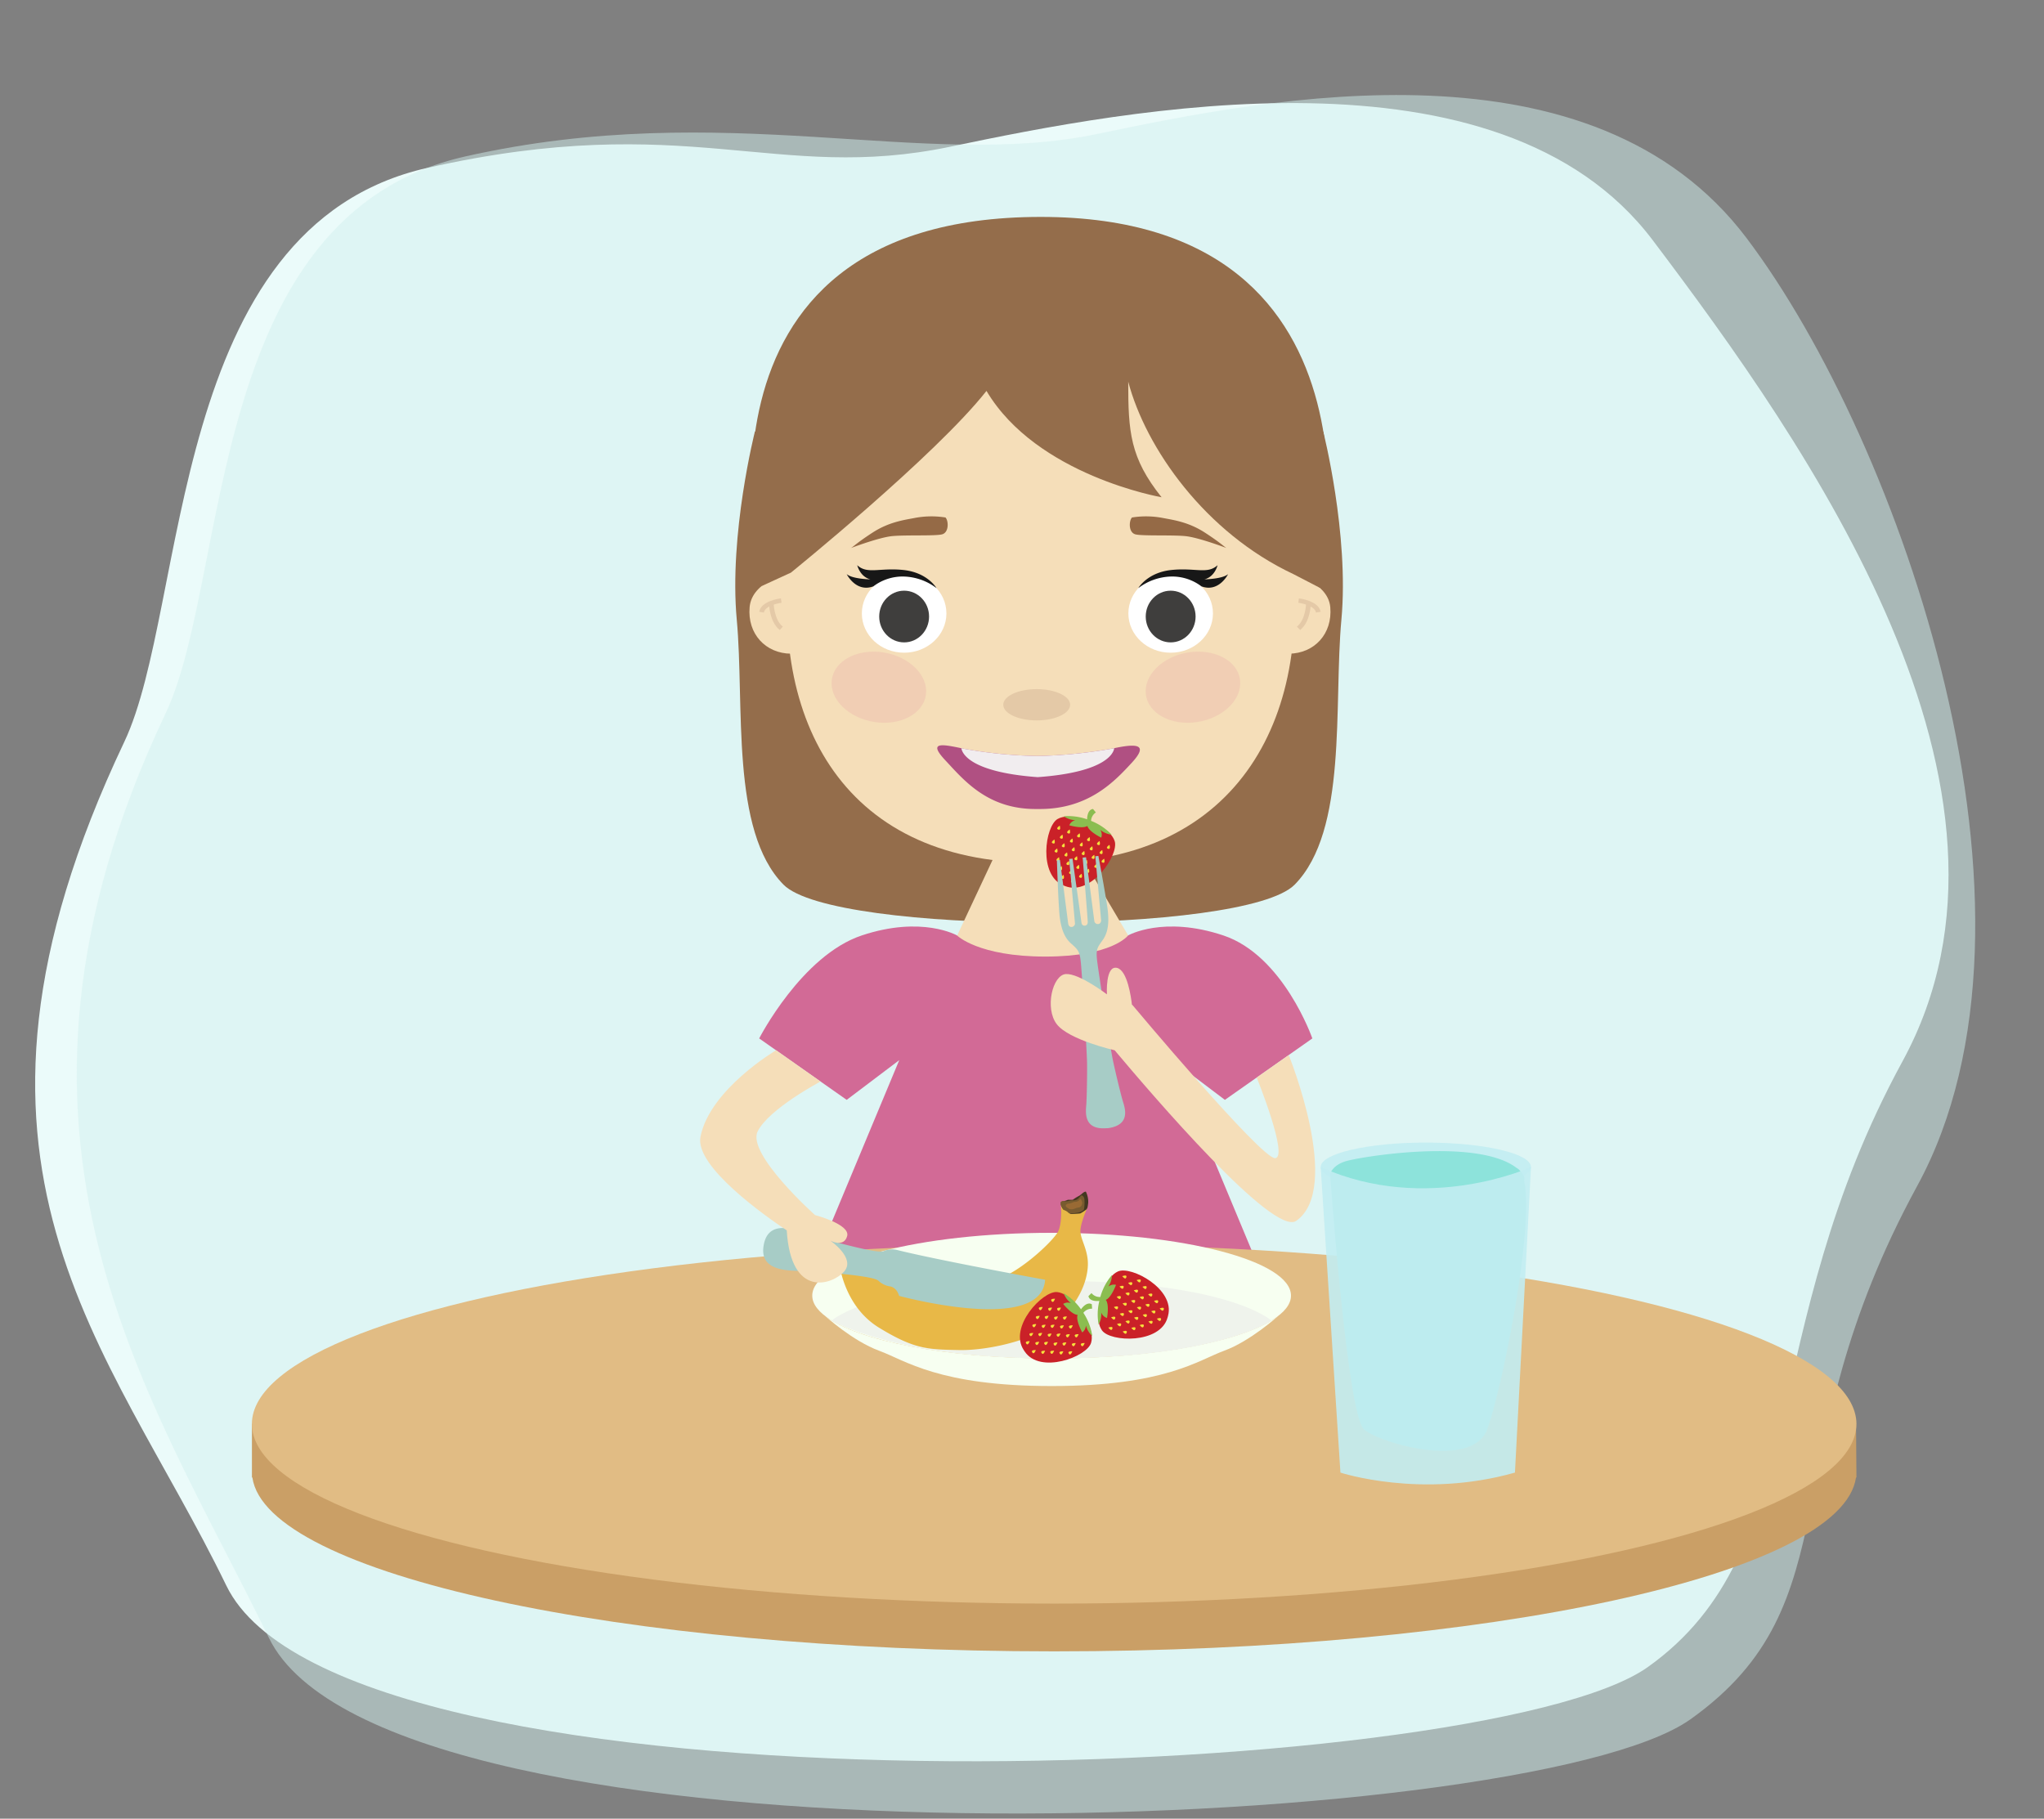 <svg id="Слой_1" data-name="Слой 1" xmlns="http://www.w3.org/2000/svg" viewBox="0 0 668.97 595.28"><rect x="0" y="0" width="668.97" height="595.28" fill="#808080" stroke="none"/><defs><style>.cls-1{fill:#ebfbfa;}.cls-2{fill:#d2f1ee;opacity:0.5;}.cls-3{fill:#946d4b;}.cls-4{fill:#f5deb9;}.cls-5{fill:#e4c9a7;}.cls-6{fill:#fff;}.cls-7{fill:#3f3e3d;}.cls-8{fill:#171717;}.cls-9{fill:#956a46;}.cls-10{fill:#ca4189;opacity:0.1;}.cls-11{fill:#b05082;}.cls-12{fill:#f1edef;}.cls-13{fill:#d26a96;}.cls-14{fill:#ca9f66;}.cls-15{fill:#e1bc84;}.cls-16{fill:#c2edf2;opacity:0.9;}.cls-17{fill:#8de3db;}.cls-18{fill:#f7fff1;}.cls-19{fill:#eff3ec;}.cls-20{fill:#ca2128;}.cls-21{fill:#8bbd50;}.cls-22{fill:#f6e03d;}.cls-23{fill:#e8b847;}.cls-24{fill:#443821;}.cls-25{fill:#785b2f;}.cls-26{fill:#996a34;}.cls-27{fill:#a7ccc6;}</style></defs><title>Монтажная область 1</title><path class="cls-1" d="M40.68,242.82C61.76,198.37,54.59,74.15,139.9,54.94S253.82,60,311.09,48,490.54,11.89,540.92,78.63,671.2,258.37,622.66,347.39,593.3,507.22,539.31,545.65,112.43,598,74.08,519-25.18,381.67,40.68,242.82Z"/><path class="cls-2" d="M54.22,233.45C75.31,189,67,70.4,152.34,51.19s149.73,4.62,207-7.39S521.25,11.18,571.63,77.93,676,299.13,627.49,388.15s-20.23,136.17-74.23,174.6S126.38,615.09,88,536.08-11.64,372.3,54.22,233.45Z"/><path class="cls-3" d="M247.07,141.24l93,3,93-3s8.53,33.61,5.95,61.57,2.14,69-15.29,86.74c-16.33,16.58-151,16.58-167.31,0-17.44-17.7-12.71-58.78-15.29-86.74S247.07,141.24,247.07,141.24Z"/><path class="cls-4" d="M353.25,279.13l16,27.08s-2.76,18.58-28.88,18.58-27.11-18.58-27.11-18.58l12.69-27.08Z"/><path class="cls-4" d="M259.25,176.21c12.91-84.86,148.54-86.53,162.62,0,9.27,57-16,106.18-80.23,106.18h-2.16C274.34,282.39,250.58,233.27,259.25,176.21Z"/><path class="cls-4" d="M420.87,187.09s13.73,2.87,14.51,11.63-5.24,15.19-13.56,15.24l-1.54-15.51Z"/><path class="cls-5" d="M430.7,200.49l1.54-.25c-.68-3.61-6.86-4.35-7.13-4.38l-.19,1.44C426.39,197.48,430.3,198.37,430.7,200.49Z"/><path class="cls-5" d="M425.52,206.21c3.44-2.72,3.5-8.57,3.5-8.82h-1.56c0,.05-.06,5.43-3,7.72Z"/><path class="cls-4" d="M258.83,187.4s-12.71,2.57-13.49,11.32,5.24,15.19,13.57,15.24l1.54-15.51Z"/><path class="cls-5" d="M250,200.49c.4-2.12,4.31-3,5.78-3.19l-.19-1.44c-.26,0-6.45.77-7.12,4.38Z"/><path class="cls-5" d="M255.2,206.21l1-1.1c-2.89-2.29-3-7.67-3-7.72H251.7C251.7,197.64,251.75,203.49,255.2,206.21Z"/><ellipse class="cls-6" cx="295.91" cy="200.78" rx="13.84" ry="12.86"/><ellipse class="cls-7" cx="295.91" cy="201.8" rx="8.16" ry="8.46"/><path class="cls-8" d="M306.5,192.5s-2.84-5-10.59-5.91c-8-.89-12,1.5-15.35-1.59,0,0,.86,3.75,4.29,4.63,0,0-5.86-.09-7.74-1.71,0,0,3,6.11,8.73,4a15.85,15.85,0,0,1,10.07-3.21A18.49,18.49,0,0,1,306.5,192.5Z"/><path class="cls-9" d="M370.48,169.38a29.25,29.25,0,0,1,10.32.2c3.4.65,8.27,1.31,13.62,4.8s6.22,4.58,7,5c0,0-9.12-3.47-13.47-3.9s-13.86,0-16.27-.56S369.47,170.45,370.48,169.38Z"/><path class="cls-9" d="M309.45,169.38a29.22,29.22,0,0,0-10.32.2c-3.4.65-8.28,1.31-13.63,4.8s-6.21,4.58-7,5c0,0,9.12-3.47,13.47-3.9s13.85,0,16.27-.56S310.46,170.45,309.45,169.38Z"/><ellipse class="cls-6" cx="383.14" cy="200.78" rx="13.84" ry="12.86"/><ellipse class="cls-7" cx="383.14" cy="201.8" rx="8.16" ry="8.46"/><path class="cls-8" d="M372.55,192.5s2.84-5,10.59-5.91c8-.89,12,1.5,15.35-1.59,0,0-.86,3.75-4.29,4.63,0,0,5.86-.09,7.74-1.71,0,0-3,6.11-8.73,4a15.84,15.84,0,0,0-10.07-3.21A18.48,18.48,0,0,0,372.55,192.5Z"/><path class="cls-5" d="M328.35,230.68c0,2.83,4.9,5.12,10.94,5.12s10.95-2.29,10.95-5.12-4.9-5.12-10.95-5.12S328.35,227.85,328.35,230.68Z"/><path class="cls-10" d="M272.45,221.4c-1.65,6.13,3.81,12.68,12.2,14.63s16.52-1.45,18.17-7.58-3.82-12.68-12.2-14.62S274.1,215.28,272.45,221.4Z"/><path class="cls-10" d="M405.62,221.4c1.65,6.13-3.81,12.68-12.2,14.63s-16.52-1.45-18.17-7.58,3.82-12.68,12.2-14.62S404,215.28,405.62,221.4Z"/><path class="cls-11" d="M315.09,245a146.43,146.43,0,0,0,24.52,2.45A156.37,156.37,0,0,0,364.13,245c7.11-1.53,12.35-1.89,6.24,4.71-5.37,5.79-13.86,15.09-30,15.09h-1.46c-15.78,0-23.49-9.49-29.49-15.91C303.67,242.77,308,243.47,315.09,245Z"/><path class="cls-12" d="M314.64,244.9l.45.1a146.43,146.43,0,0,0,24.52,2.45A156.37,156.37,0,0,0,364.13,245l.54-.11c-.13,1.13-1.88,7.8-25,9.48h-.09C316.65,252.69,314.79,246.08,314.64,244.9Z"/><path class="cls-3" d="M340.63,71C460,71,432,192.42,432,192.42l-8.68-4.5c-28.87-13.54-48.33-41.22-54.07-63,0,16.35.56,24.9,10.92,37.84,0,0-40.85-7.06-57.31-34.81-16.76,21.27-64,59.48-64,59.48l-9.42,4.32S218.18,71,340.63,71Z"/><path class="cls-13" d="M400.89,360l28.62-20.11s-9.44-27.14-29.13-33.71-31.17,0-31.17,0-5.1,6.92-27.1,6.92-28.89-6.92-28.89-6.92-11.48-6.57-31.17,0-33.58,33.71-33.58,33.71L277.11,360,294.31,347l-33.86,81.22h157.1L383.69,347Z"/><path class="cls-14" d="M607.57,482c0-.08,0-.15,0-.23s0-.19,0-.29l-.13-17.28-11.71,0c-33.3-23.92-132.95-41.28-250.71-41.28-120.7,0-222.37,18.24-253.07,43.09l-9.5,0v17.6h.15c4.5,31.6,120.26,56.9,262.42,56.9s257.92-25.31,262.42-56.9h.15Z"/><ellipse class="cls-15" cx="345.01" cy="466.07" rx="262.57" ry="58.81"/><ellipse class="cls-16" cx="466.65" cy="381.97" rx="34.41" ry="7.99"/><path class="cls-17" d="M498.81,386.49c.3-.94,0-2-1.21-3.14l-.12-.1a2.84,2.84,0,0,0-1.08-.94h0c-13-10.08-51.88-3.59-56.21-2.15s-4.85,4.17-4.85,4.17,5.62,79.06,11.14,83.59,35.18,13.07,40.21,0C491.1,456.45,502.31,402.32,498.81,386.49Z"/><path class="cls-16" d="M432.24,382l6.46,100s26.46,8.7,57.12,0l5.25-100S467,397.63,432.24,382Z"/><ellipse class="cls-18" cx="344.18" cy="424.08" rx="78.34" ry="20.56"/><path class="cls-18" d="M344.18,444.64c-34.37,0-63.57-5.81-74.12-13.89h0s9.1,8.23,17.66,11.36,19.49,11.56,56.46,11.56h0c37,0,47.9-8.42,56.47-11.56s17.51-11.23,17.65-11.36C407.73,438.83,378.54,444.64,344.18,444.64Z"/><path class="cls-19" d="M272.22,432.22s14.24-13,72-13,71.87,13,71.87,13-17.66,12.37-71.87,12.37C293.22,444.64,272.22,432.22,272.22,432.22Z"/><path class="cls-20" d="M364.81,275.28c-1.31-3.9-7-5.84-8.31-6.23-1.21-.57-6.75-3-10.34-1-4.13,2.31-6.45,18.54,2,21.81l.5.19C357.12,293.34,366.32,279.76,364.81,275.28Z"/><path class="cls-21" d="M363.82,273.2a18.51,18.51,0,0,0-6.73-4.52,3.44,3.44,0,0,1,1.57-2.75l-.93-1.14c-2,.23-1.93,3.39-1.93,3.39a18.34,18.34,0,0,0-7.65-1,7,7,0,0,0,3.8,1.27,2.89,2.89,0,0,0-2,1.68s4.34,1.27,5.94.21c.46,1.86,4.53,3.84,4.53,3.84a2.89,2.89,0,0,0-.32-2.57A7,7,0,0,0,363.82,273.2Z"/><path class="cls-22" d="M346.85,270.25s-1.51.89-.5,1.28S346.85,270.25,346.85,270.25Z"/><path class="cls-22" d="M350.1,271.5s-1.51.89-.5,1.28S350.1,271.5,350.1,271.5Z"/><path class="cls-22" d="M353.36,272.76s-1.51.89-.5,1.29S353.36,272.76,353.36,272.76Z"/><path class="cls-22" d="M356.61,274s-1.51.89-.5,1.28S356.61,274,356.61,274Z"/><path class="cls-22" d="M359.87,275.28s-1.51.89-.5,1.28S359.87,275.28,359.87,275.28Z"/><path class="cls-22" d="M363.12,276.53s-1.51.89-.5,1.28S363.12,276.53,363.12,276.53Z"/><path class="cls-22" d="M347.73,273.19s-1.51.89-.5,1.28S347.73,273.19,347.73,273.19Z"/><path class="cls-22" d="M351,274.45s-1.51.89-.5,1.28S351,274.45,351,274.45Z"/><path class="cls-22" d="M354.23,275.7s-1.51.89-.5,1.28S354.23,275.7,354.23,275.7Z"/><path class="cls-22" d="M357.49,277s-1.51.89-.5,1.28S357.49,277,357.49,277Z"/><path class="cls-22" d="M360.74,278.22s-1.51.89-.5,1.28S360.74,278.22,360.74,278.22Z"/><path class="cls-22" d="M345.1,274.78s-1.51.89-.5,1.28S345.1,274.78,345.1,274.78Z"/><path class="cls-22" d="M348.35,276s-1.51.89-.5,1.28S348.35,276,348.35,276Z"/><path class="cls-22" d="M351.61,277.29s-1.51.89-.5,1.28S351.61,277.29,351.61,277.29Z"/><path class="cls-22" d="M354.86,278.55s-1.51.89-.5,1.29S354.86,278.55,354.86,278.55Z"/><path class="cls-22" d="M358.12,279.81s-1.51.89-.5,1.28S358.12,279.81,358.12,279.81Z"/><path class="cls-22" d="M361.37,281.07s-1.51.89-.5,1.28S361.37,281.07,361.37,281.07Z"/><path class="cls-22" d="M346,277.72s-1.51.89-.5,1.28S346,277.72,346,277.72Z"/><path class="cls-22" d="M349.23,279s-1.51.89-.5,1.28S349.23,279,349.23,279Z"/><path class="cls-22" d="M352.48,280.24s-1.51.89-.5,1.28S352.48,280.24,352.48,280.24Z"/><path class="cls-22" d="M355.74,281.49s-1.51.89-.5,1.28S355.74,281.49,355.74,281.49Z"/><path class="cls-22" d="M359,282.75s-1.51.89-.5,1.28S359,282.75,359,282.75Z"/><path class="cls-22" d="M346.6,280.57s-1.51.89-.5,1.28S346.6,280.57,346.6,280.57Z"/><path class="cls-22" d="M349.85,281.83s-1.51.89-.5,1.28S349.85,281.83,349.85,281.83Z"/><path class="cls-22" d="M353.11,283.08s-1.52.89-.5,1.28S353.11,283.08,353.11,283.08Z"/><path class="cls-22" d="M356.36,284.34s-1.51.89-.5,1.29S356.36,284.34,356.36,284.34Z"/><path class="cls-22" d="M347.48,283.51s-1.51.89-.5,1.28S347.48,283.51,347.48,283.51Z"/><path class="cls-22" d="M350.73,284.77s-1.51.89-.5,1.29S350.73,284.77,350.73,284.77Z"/><path class="cls-22" d="M354,286s-1.51.89-.5,1.28S354,286,354,286Z"/><path class="cls-22" d="M348.1,286.36s-1.51.89-.5,1.28S348.1,286.36,348.1,286.36Z"/><path class="cls-22" d="M351.36,287.62s-1.51.89-.5,1.28S351.36,287.62,351.36,287.62Z"/><path class="cls-20" d="M365.89,416.16c-3.75,1.7-5.08,7.59-5.33,8.91-.44,1.27-2.27,7,.1,10.38,2.73,3.87,19.11,4.49,21.48-4.25l.14-.52C384.65,421.94,370.19,414.2,365.89,416.16Z"/><path class="cls-21" d="M363.92,417.36a18.52,18.52,0,0,0-3.8,7.16,3.44,3.44,0,0,1-2.89-1.27l-1,1c.43,2,3.57,1.56,3.57,1.56a18.36,18.36,0,0,0-.24,7.72,7,7,0,0,0,.87-3.92,2.89,2.89,0,0,0,1.88,1.78s.82-4.45-.41-5.93c1.8-.65,3.35-4.91,3.35-4.91a2.89,2.89,0,0,0-2.52.59A7,7,0,0,0,363.92,417.36Z"/><path class="cls-22" d="M362.74,434.55s1,1.41,1.33.36S362.74,434.55,362.74,434.55Z"/><path class="cls-22" d="M363.66,431.18s1,1.41,1.33.36S363.66,431.18,363.66,431.18Z"/><path class="cls-22" d="M364.57,427.81s1,1.41,1.33.36S364.57,427.81,364.57,427.81Z"/><path class="cls-22" d="M365.48,424.44s1,1.41,1.33.36S365.48,424.44,365.48,424.44Z"/><path class="cls-22" d="M366.4,421.08s1,1.41,1.33.36S366.4,421.08,366.4,421.08Z"/><path class="cls-22" d="M367.31,417.71s1,1.41,1.33.36S367.31,417.71,367.31,417.71Z"/><path class="cls-22" d="M365.58,433.37s1,1.41,1.33.36S365.58,433.37,365.58,433.37Z"/><path class="cls-22" d="M366.49,430s1,1.41,1.33.36S366.49,430,366.49,430Z"/><path class="cls-22" d="M367.41,426.64s1,1.41,1.33.36S367.41,426.64,367.41,426.64Z"/><path class="cls-22" d="M368.32,423.27s1,1.41,1.33.36S368.32,423.27,368.32,423.27Z"/><path class="cls-22" d="M369.23,419.9s1,1.41,1.33.36S369.23,419.9,369.23,419.9Z"/><path class="cls-22" d="M367.44,435.82s1,1.41,1.33.36S367.44,435.82,367.44,435.82Z"/><path class="cls-22" d="M368.35,432.45s1,1.41,1.33.36S368.35,432.45,368.35,432.45Z"/><path class="cls-22" d="M369.26,429.08s1,1.41,1.33.36S369.26,429.08,369.26,429.08Z"/><path class="cls-22" d="M370.17,425.72s1,1.41,1.33.36S370.17,425.72,370.17,425.72Z"/><path class="cls-22" d="M371.09,422.35s1,1.41,1.33.36S371.09,422.35,371.09,422.35Z"/><path class="cls-22" d="M372,419s1,1.41,1.33.36S372,419,372,419Z"/><path class="cls-22" d="M370.27,434.64s1,1.41,1.33.36S370.27,434.64,370.27,434.64Z"/><path class="cls-22" d="M371.18,431.27s1,1.41,1.33.36S371.18,431.27,371.18,431.27Z"/><path class="cls-22" d="M372.1,427.91s1,1.41,1.33.36S372.1,427.91,372.1,427.91Z"/><path class="cls-22" d="M373,424.54s1,1.41,1.33.36S373,424.54,373,424.54Z"/><path class="cls-22" d="M373.92,421.17s1,1.41,1.33.36S373.92,421.17,373.92,421.17Z"/><path class="cls-22" d="M373,433.72s1,1.41,1.33.36S373,433.72,373,433.72Z"/><path class="cls-22" d="M374,430.36s1,1.41,1.33.36S374,430.36,374,430.36Z"/><path class="cls-22" d="M374.86,427s1,1.41,1.33.36S374.86,427,374.86,427Z"/><path class="cls-22" d="M375.78,423.62s1,1.41,1.33.36S375.78,423.62,375.78,423.62Z"/><path class="cls-22" d="M375.87,432.55s1,1.41,1.33.36S375.87,432.55,375.87,432.55Z"/><path class="cls-22" d="M376.79,429.18s1,1.41,1.33.36S376.79,429.18,376.79,429.18Z"/><path class="cls-22" d="M377.7,425.81s1,1.41,1.33.36S377.7,425.81,377.7,425.81Z"/><path class="cls-22" d="M378.64,431.63s1,1.41,1.33.36S378.64,431.63,378.64,431.63Z"/><path class="cls-22" d="M379.55,428.26s1,1.41,1.33.36S379.55,428.26,379.55,428.26Z"/><path class="cls-23" d="M356,412.49c-.39-4.4-2.58-7.31-2.39-9.92s2.21-7.15,2.21-7.15a18.56,18.56,0,0,0-2.4,1.16,9.76,9.76,0,0,1-3,.6l-3.2-2.67s.53,5.87-1,8.72-11.48,12.47-19.47,15.4-18.6,4.19-28.5-.76-12.18-6.06-14.44-6.49a21.69,21.69,0,0,1-5.11-2l-1.35.81L274.6,413s1.31,14.34,13.05,21.54,16.15,7.14,26.21,7.35,26.41-3.62,33.56-10.49S356.39,416.9,356,412.49Z"/><path class="cls-24" d="M348.33,393.12a8.72,8.72,0,0,0,1.05-.36c.28-.15,1.68.08,1.85-.15a15,15,0,0,1,2-1.23,7.1,7.1,0,0,0,1-.78c.33-.26.92-.69,1.18-.52a7.62,7.62,0,0,1,.75,3.63c-.15,1.11-.2,1.77-.62,2.18a16.5,16.5,0,0,1-1.91,1.25c-.17.12-3.21.23-3.21.23L348.72,396a1,1,0,0,1-.94-.43,2.93,2.93,0,0,1-.53-1.43l.06-.75Z"/><path class="cls-25" d="M347.17,394.52c0-.2-.13-.93,0-1.07a1.11,1.11,0,0,1,.9-.35,3.6,3.6,0,0,0,1.61,0,5.67,5.67,0,0,1,1.67-.21,2.26,2.26,0,0,0,1.41-.45c.42-.28.86-1,1.12-1.14s.82.27,1,1a12.49,12.49,0,0,1-.14,3.64,3.92,3.92,0,0,1-2.05,1c-.59.1-2.27.31-2.27.31a1.23,1.23,0,0,1-.8-.36,3.16,3.16,0,0,0-1.05-.69c-.43-.22-.68-.19-.77-.61A3.27,3.27,0,0,0,347.17,394.52Z"/><path class="cls-26" d="M349,395.05a.49.49,0,0,1,0-.8c.31-.25.19-.22.9-.31a5.46,5.46,0,0,0,1.38-.44c.62-.21.84,0,1.49-.33s.83-1.14,1.07-.52.49.94.27,1.55a1.4,1.4,0,0,1-1.29,1.07c-.76.09-.59.2-1.31.41a2.31,2.31,0,0,1-1.6,0A5,5,0,0,1,349,395.05Z"/><path class="cls-20" d="M357.09,439.54c1.18-3.95-2.39-8.82-3.21-9.88-.66-1.17-3.8-6.32-7.9-6.75-4.71-.48-15.94,11.46-10.91,19l.3.45C340.41,449.89,355.74,444.08,357.09,439.54Z"/><path class="cls-21" d="M357.47,437.27a18.52,18.52,0,0,0-2.9-7.57,3.45,3.45,0,0,1,2.86-1.34l-.1-1.47c-1.79-1-3.53,1.67-3.53,1.67a18.31,18.31,0,0,0-5.66-5.25,7,7,0,0,0,2.38,3.23,2.89,2.89,0,0,0-2.57.25s2.82,3.54,4.74,3.58c-.69,1.79,1.5,5.75,1.5,5.75a2.89,2.89,0,0,0,1.21-2.29A7,7,0,0,0,357.47,437.27Z"/><path class="cls-22" d="M345.29,425.1s-1.75-.14-1.14.77S345.29,425.1,345.29,425.1Z"/><path class="cls-22" d="M347.23,428s-1.75-.14-1.14.77S347.23,428,347.23,428Z"/><path class="cls-22" d="M349.17,430.9s-1.75-.14-1.15.77S349.17,430.9,349.17,430.9Z"/><path class="cls-22" d="M351.11,433.8s-1.75-.14-1.15.77S351.11,433.8,351.11,433.8Z"/><path class="cls-22" d="M353,436.7s-1.75-.14-1.14.77S353,436.7,353,436.7Z"/><path class="cls-22" d="M355,439.6s-1.75-.14-1.15.77S355,439.6,355,439.6Z"/><path class="cls-22" d="M344.31,428s-1.75-.14-1.14.77S344.31,428,344.31,428Z"/><path class="cls-22" d="M346.25,430.91s-1.75-.14-1.14.77S346.25,430.91,346.25,430.91Z"/><path class="cls-22" d="M348.19,433.81s-1.75-.14-1.14.76S348.19,433.81,348.19,433.81Z"/><path class="cls-22" d="M350.13,436.71s-1.75-.14-1.15.76S350.13,436.71,350.13,436.71Z"/><path class="cls-22" d="M352.07,439.61s-1.75-.14-1.14.77S352.07,439.61,352.07,439.61Z"/><path class="cls-22" d="M341.25,427.8s-1.75-.14-1.14.77S341.25,427.8,341.25,427.8Z"/><path class="cls-22" d="M343.19,430.7s-1.75-.14-1.14.77S343.19,430.7,343.19,430.7Z"/><path class="cls-22" d="M345.13,433.6s-1.75-.14-1.14.77S345.13,433.6,345.13,433.6Z"/><path class="cls-22" d="M347.07,436.5s-1.75-.14-1.14.77S347.07,436.5,347.07,436.5Z"/><path class="cls-22" d="M349,439.4s-1.75-.14-1.14.77S349,439.4,349,439.4Z"/><path class="cls-22" d="M350.95,442.3s-1.75-.14-1.14.77S350.95,442.3,350.95,442.3Z"/><path class="cls-22" d="M340.28,430.71s-1.75-.14-1.15.77S340.28,430.71,340.28,430.71Z"/><path class="cls-22" d="M342.21,433.61s-1.75-.14-1.15.77S342.21,433.61,342.21,433.61Z"/><path class="cls-22" d="M344.15,436.51s-1.75-.14-1.14.76S344.15,436.51,344.15,436.51Z"/><path class="cls-22" d="M346.09,439.41s-1.75-.14-1.15.77S346.09,439.41,346.09,439.41Z"/><path class="cls-22" d="M348,442.31s-1.75-.14-1.14.77S348,442.31,348,442.31Z"/><path class="cls-22" d="M339.15,433.4s-1.75-.14-1.15.77S339.15,433.4,339.15,433.4Z"/><path class="cls-22" d="M341.09,436.3s-1.75-.14-1.14.77S341.09,436.3,341.09,436.3Z"/><path class="cls-22" d="M343,439.2s-1.75-.14-1.14.77S343,439.2,343,439.2Z"/><path class="cls-22" d="M345,442.1s-1.75-.14-1.15.77S345,442.1,345,442.1Z"/><path class="cls-22" d="M338.17,436.31s-1.75-.14-1.15.76S338.17,436.31,338.17,436.31Z"/><path class="cls-22" d="M340.11,439.21s-1.75-.14-1.15.77S340.11,439.21,340.11,439.21Z"/><path class="cls-22" d="M342.05,442.11s-1.75-.14-1.15.77S342.05,442.11,342.05,442.11Z"/><path class="cls-22" d="M337,439s-1.75-.14-1.15.77S337,439,337,439Z"/><path class="cls-22" d="M339,441.9s-1.75-.14-1.15.77S339,441.9,339,441.9Z"/><path class="cls-27" d="M268.68,405.27c5.19,1.35,18.72,5.19,20.58,4.23a6.85,6.85,0,0,1,4.19-.4c13.88,3.47,48.6,9.78,48.6,9.78-1.14,18-47.8,5.28-47.8,5.28-.8-2.87-2.92-3.1-2.92-3.1a6.85,6.85,0,0,1-3.79-1.82c-1.41-1.54-15.44-2.6-20.78-3.12s-18.62,1.57-16.81-8.58h0C251.74,397.38,263.49,403.92,268.68,405.27Z"/><path class="cls-4" d="M271.77,406.09s4.43,2.38,5.49-1.5-10.5-6.87-10.5-6.87-22.4-20-18.8-27.37S268.54,354,268.54,354L254,343.76s-21.68,12.79-24.75,28.33c-1.94,9.8,21.83,26.36,28.24,30.63,1.35,22.49,15,17.79,18.81,13.44S271.77,406.09,271.77,406.09Z"/><path class="cls-27" d="M362.61,298.53c-.29-3.32-3.13-18.38-3.13-18.38l-1,.11,1.9,21s0,1.13-1,1.19a1.18,1.18,0,0,1-1.21-.86l-2.73-21-1.1.12S356,300.61,356,301.79s-.91,1.18-.91,1.18h0s-1,.19-1.15-1-2.92-20.93-2.92-20.93l-1.1.12,1.91,21.13a1.17,1.17,0,0,1-1,1.11c-1,.15-1.21-.95-1.21-.95l-2.72-21-1,.11s.51,15.32.94,18.62,1.27,6.46,3.65,8.59,2.91,2.53,3.29,6.65,1.95,28.45,2,32.65-.09,11.13-.25,13.45-1.09,8.4,6.67,7.75h0l.2,0,.21,0h0c7.72-1.06,5.48-6.82,4.83-9s-2.3-9-3.17-13.08-4.62-28.2-5.14-32.3-.09-4.6,1.77-7.2S362.91,301.84,362.61,298.53Z"/><path class="cls-4" d="M421.79,345.35l-10.48,7.36s10.57,26.19,6,26.37-46.75-50.21-46.75-50.21l-.09.06c-.28-2.53-1.48-11.22-4.84-12.11-3.93-1-3.35,8.65-3.35,8.65s-9-6.88-13.41-6.65-7,11.25-3,16.42,18.94,8.53,18.94,8.53h0c12.25,14.58,51.92,61,59.41,55.84C439.5,389,421.79,345.35,421.79,345.35Z"/></svg>